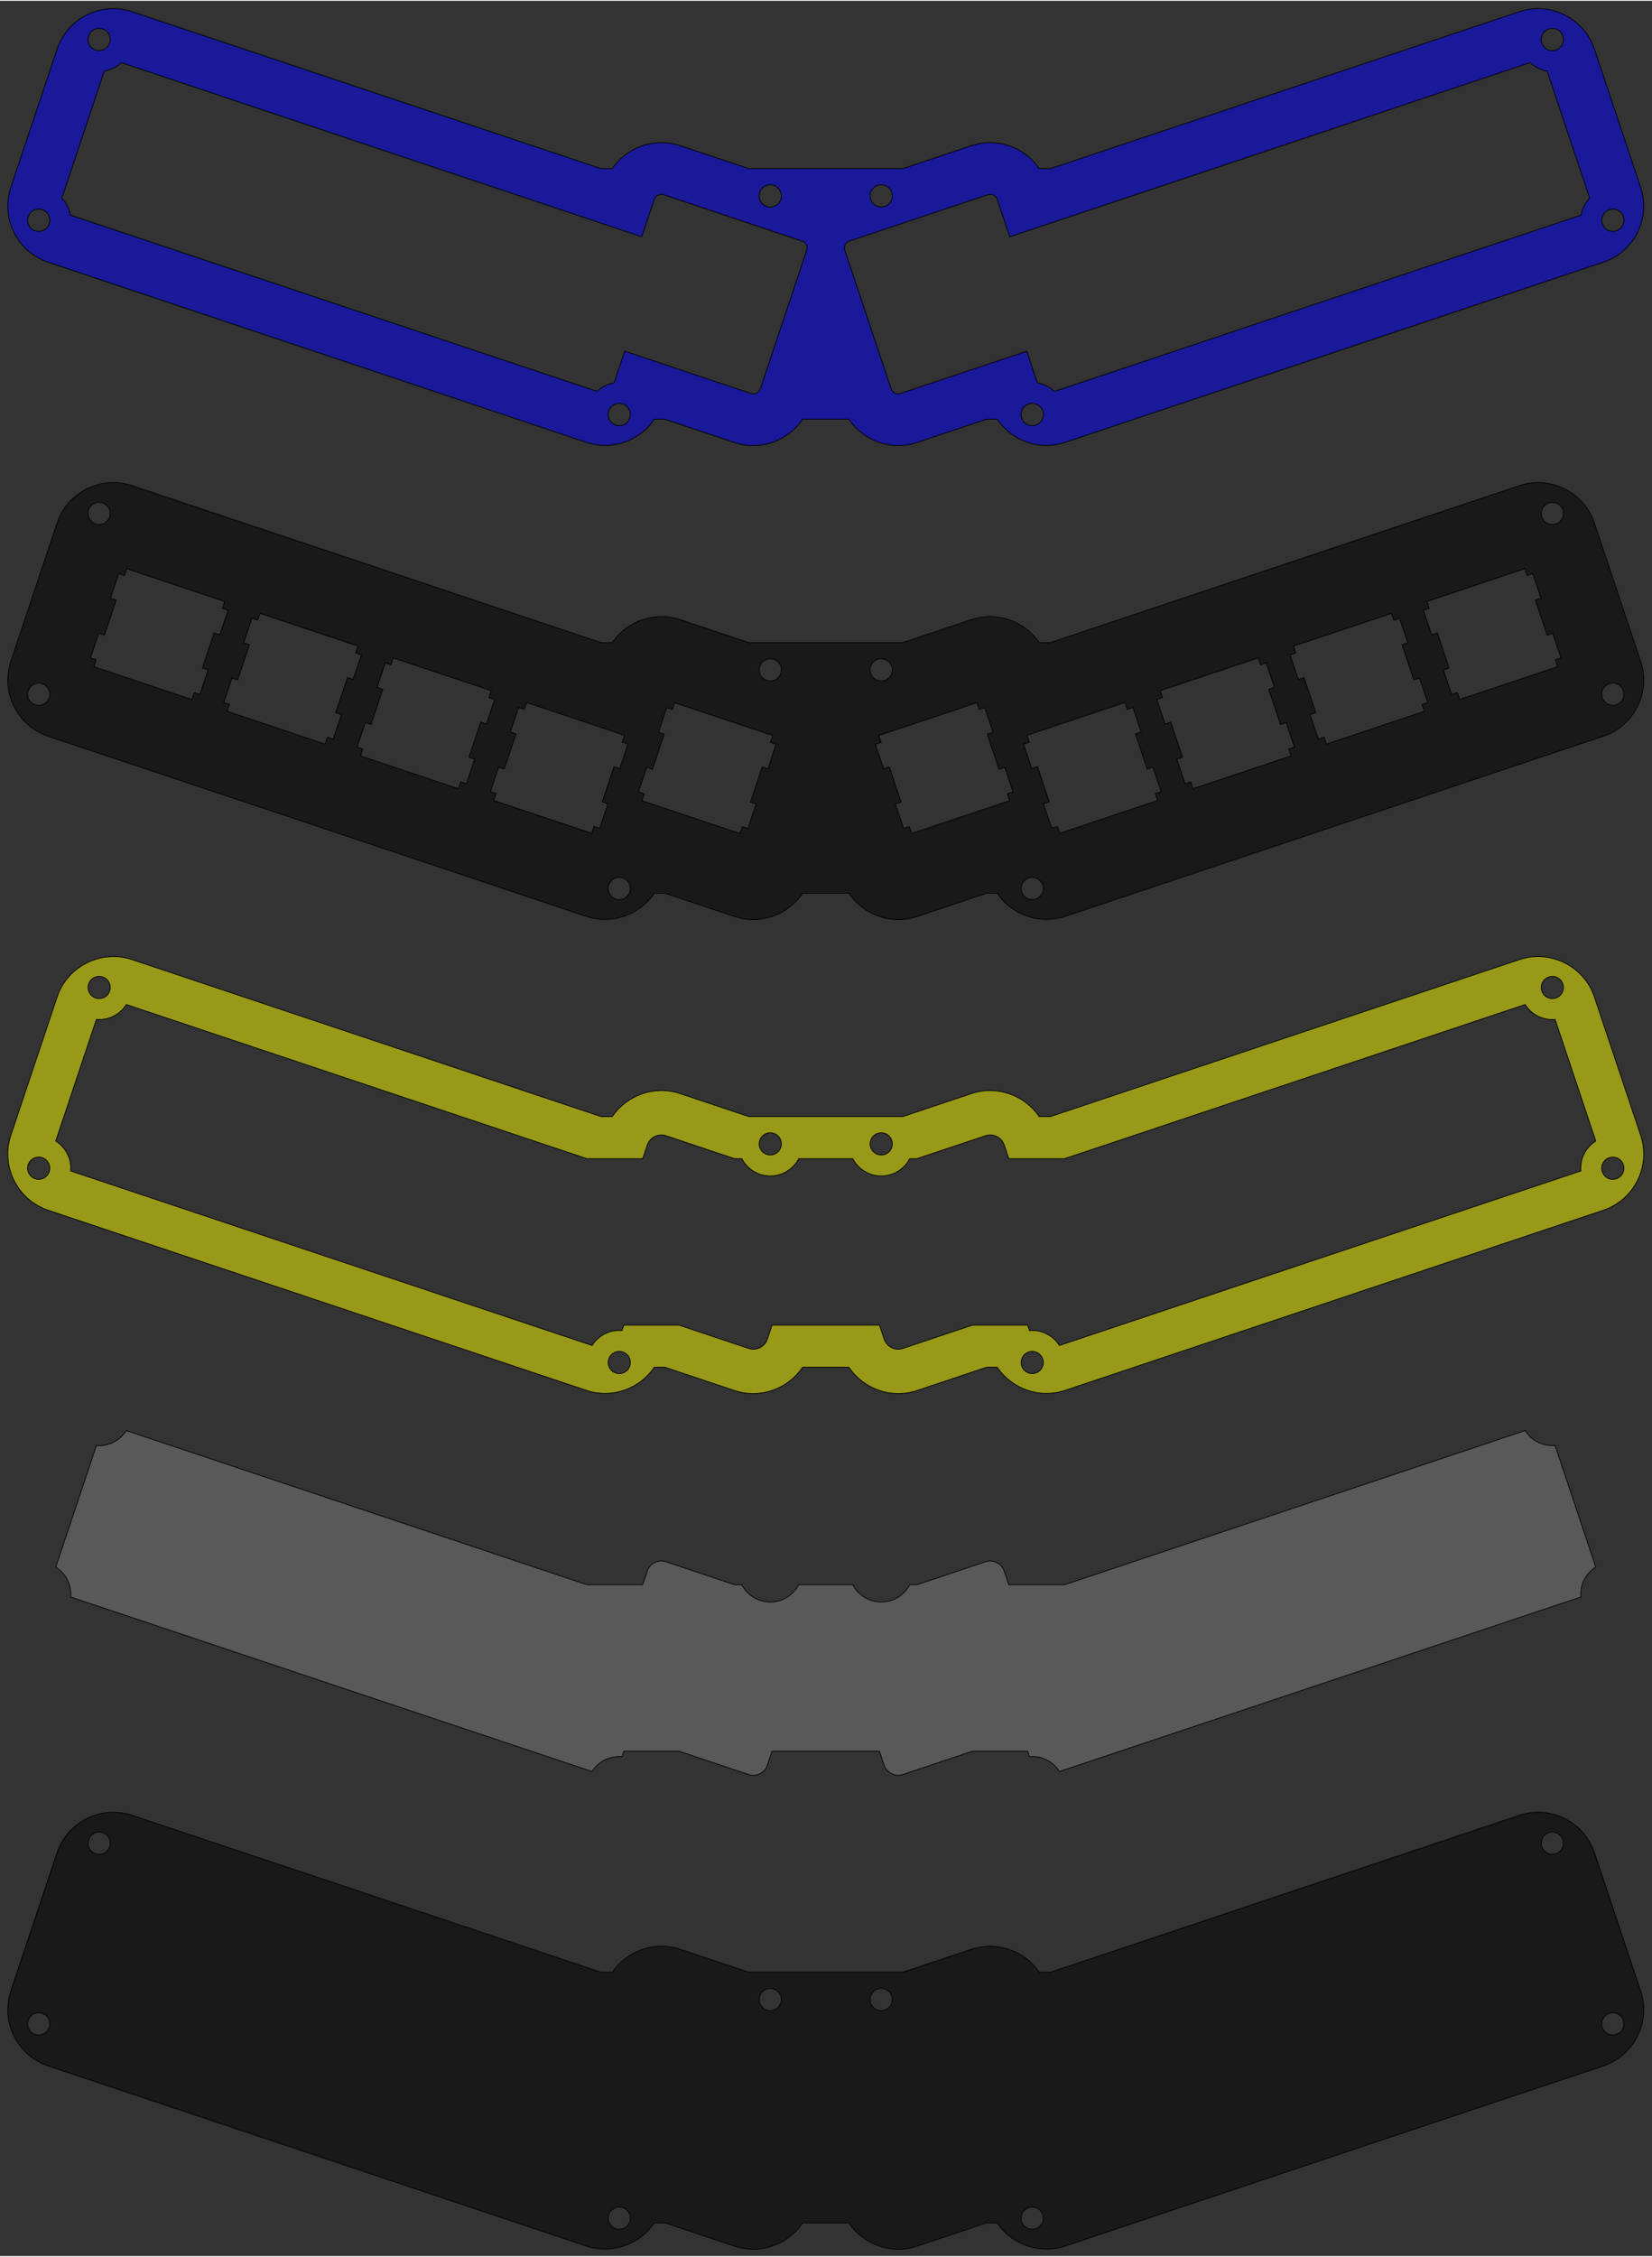 <?xml version="1.0" encoding="UTF-8"?>
<!DOCTYPE svg PUBLIC "-//W3C//DTD SVG 1.1//EN"
    "http://www.w3.org/Graphics/SVG/1.1/DTD/svg11.dtd"><svg xmlns="http://www.w3.org/2000/svg" height="1152.492" stroke-opacity="1" viewBox="0 0 844 1152" font-size="1" width="843.743" xmlns:xlink="http://www.w3.org/1999/xlink" stroke="rgb(0,0,0)" version="1.1"><rect x="0" y="0" width="844" height="1152" fill="#333333" stroke="none"/><defs></defs><g stroke-linejoin="miter" stroke-opacity="1.0" fill-opacity="0.5" stroke="rgb(0,0,0)" stroke-width="0.378" fill="rgb(0,0,0)" stroke-linecap="butt" stroke-miterlimit="10.0"><path d="M 3.969,1026.206 c 0,-3.188 0.496,-6.404 1.563 -9.595c 7.883,-23.56 15.766,-47.12 23.649 -70.681c 5.27,-15.75 22.518,-24.349 38.268 -19.08c 22.7,7.595 45.4,15.191 68.1 22.786c 0.86,0.288 1.72,0.576 2.581 0.864c 0.002,0.001 0.003,0.001 0.004 0.002c 21.838,7.307 43.677,14.614 65.515 21.921c 0.86,0.288 1.72,0.576 2.581 0.864c 21.84,7.308 43.68,14.615 65.519 21.922c 0.86,0.288 1.72,0.576 2.581 0.863c 0.002,0.001 0.003,0.001 0.005 0.002c 10.918,3.653 21.837,7.306 32.755 10.96c 1.907,-0 3.814,-0 5.721 -0c 7.424,-10.92 21.547,-16.118 34.634 -11.739c 11.694,3.913 23.389,7.826 35.083 11.739c 13.114,-0 26.229,-0 39.343 -0c 13.114,-0 26.229,-0 39.343 -0c 11.694,-3.913 23.389,-7.826 35.083 -11.739c 13.088,-4.379 27.21,0.819 34.634 11.739c 1.907,-0 3.814,-0 5.721 -0c 10.918,-3.653 21.837,-7.306 32.755 -10.96c 0.002,-0.001 0.003,-0.001 0.005 -0.002c 0.86,-0.288 1.72,-0.576 2.581 -0.863c 21.84,-7.308 43.68,-14.615 65.519 -21.922c 0.86,-0.288 1.72,-0.576 2.581 -0.864c 21.838,-7.307 43.677,-14.614 65.515 -21.921c 0.002,-0.001 0.003,-0.001 0.004 -0.002c 0.86,-0.288 1.72,-0.576 2.581 -0.864c 22.7,-7.595 45.4,-15.191 68.1 -22.786c 15.75,-5.27 32.998,3.33 38.268 19.08c 7.883,23.56 15.766,47.12 23.649 70.681c 1.067,3.19 1.563,6.406 1.563 9.595c 0,12.609 -8.027,24.452 -20.643 28.673c -22.7,7.595 -45.4,15.191 -68.1 22.786c -0.86,0.288 -1.72,0.576 -2.581 0.864c -0.002,0.001 -0.003,0.001 -0.005 0.002c -21.838,7.307 -43.676,14.614 -65.514 21.921c -0.86,0.288 -1.72,0.576 -2.581 0.864c -0.001,0 -0.002,0.001 -0.003 0.001c -21.839,7.307 -43.677,14.614 -65.516 21.921c -0.86,0.288 -1.721,0.576 -2.581 0.864c -10.92,3.654 -21.84,7.308 -32.76 10.961c -11.78,3.942 -23.56,7.883 -35.34 11.825c -13.122,4.391 -27.284,-0.847 -34.692 -11.825c -1.802,-0 -3.604,-0 -5.406 -0c -11.866,3.97 -23.732,7.941 -35.597 11.911c -13.156,4.402 -27.358,-0.874 -34.75 -11.911c -3.944,-0 -7.889,-0 -11.833 -0c -3.944,-0 -7.889,-0 -11.833 -0c -7.392,11.037 -21.594,16.313 -34.75 11.911c -11.866,-3.97 -23.732,-7.941 -35.597 -11.911c -1.802,-0 -3.604,-0 -5.406 -0c -7.408,10.978 -21.57,16.215 -34.692 11.825c -11.78,-3.942 -23.56,-7.883 -35.34 -11.825c -10.92,-3.654 -21.84,-7.308 -32.76 -10.961c -0.86,-0.288 -1.721,-0.576 -2.581 -0.864c -21.839,-7.307 -43.677,-14.614 -65.516 -21.921c -0.001,-0 -0.002,-0.001 -0.003 -0.001c -0.86,-0.288 -1.72,-0.576 -2.581 -0.864c -21.838,-7.307 -43.676,-14.614 -65.514 -21.921c -0.002,-0.001 -0.003,-0.001 -0.005 -0.002c -0.86,-0.288 -1.72,-0.576 -2.581 -0.864c -22.7,-7.595 -45.4,-15.191 -68.1 -22.786c -12.616,-4.221 -20.643,-16.064 -20.643 -28.673ZM 14.099,1033.404 c 0,3.131 2.538,5.669 5.669 5.669c 3.131,-0 5.669,-2.538 5.669 -5.669c 0,-3.131 -2.538,-5.669 -5.669 -5.669c -3.131,-0 -5.669,2.538 -5.669 5.669ZM 44.987,941.087 c 0,3.131 2.538,5.669 5.669 5.669c 3.131,-0 5.669,-2.538 5.669 -5.669c 0,-3.131 -2.538,-5.669 -5.669 -5.669c -3.131,-0 -5.669,2.538 -5.669 5.669ZM 310.716,1132.651 c 0,3.131 2.538,5.669 5.669 5.669c 3.131,-0 5.669,-2.538 5.669 -5.669c 0,-3.131 -2.538,-5.669 -5.669 -5.669c -3.131,-0 -5.669,2.538 -5.669 5.669ZM 387.856,1020.976 c 0,3.131 2.538,5.669 5.669 5.669c 3.131,-0 5.669,-2.538 5.669 -5.669c 0,-3.131 -2.538,-5.669 -5.669 -5.669c -3.131,-0 -5.669,2.538 -5.669 5.669ZM 444.548,1020.976 c 0,3.131 2.538,5.669 5.669 5.669c 3.131,-0 5.669,-2.538 5.669 -5.669c 0,-3.131 -2.538,-5.669 -5.669 -5.669c -3.131,-0 -5.669,2.538 -5.669 5.669ZM 521.688,1132.651 c 0,3.131 2.538,5.669 5.669 5.669c 3.131,-0 5.669,-2.538 5.669 -5.669c 0,-3.131 -2.538,-5.669 -5.669 -5.669c -3.131,-0 -5.669,2.538 -5.669 5.669ZM 787.417,941.087 c 0,3.131 2.538,5.669 5.669 5.669c 3.131,-0 5.669,-2.538 5.669 -5.669c 0,-3.131 -2.538,-5.669 -5.669 -5.669c -3.131,-0 -5.669,2.538 -5.669 5.669ZM 818.305,1033.404 c 0,3.131 2.538,5.669 5.669 5.669c 3.131,-0 5.669,-2.538 5.669 -5.669c 0,-3.131 -2.538,-5.669 -5.669 -5.669c -3.131,-0 -5.669,2.538 -5.669 5.669Z"/></g><g stroke-linejoin="miter" stroke-opacity="1.0" fill-opacity="0.5" stroke="rgb(0,0,0)" stroke-width="0.378" fill="rgb(128,128,128)" stroke-linecap="butt" stroke-miterlimit="10.0"><path d="M 28.47,800.071 c 6.928,-20.707 13.857,-41.414 20.785 -62.121c 0.462,0.039 0.93,0.059 1.402 0.059c 5.848,-0 10.98,-3.065 13.878 -7.676c 21.273,7.118 42.546,14.236 63.819 21.354c 0.86,0.288 1.72,0.576 2.581 0.864c 0.002,0.001 0.003,0.001 0.004 0.002c 21.838,7.307 43.677,14.614 65.515 21.921c 0.86,0.288 1.72,0.576 2.581 0.864c 21.84,7.308 43.68,14.615 65.519 21.922c 0.86,0.288 1.72,0.576 2.581 0.864c 0.002,0.001 0.003,0.001 0.005 0.002c 10.918,3.653 21.837,7.306 32.755 10.96c 9.485,-0 18.971,-0 28.456 -0c 0.777,-2.323 1.554,-4.646 2.332 -6.969c 1.321,-3.947 5.62,-6.09 9.567 -4.77c 11.694,3.913 23.389,7.826 35.084 11.739c 1.22,-0 2.441,-0 3.661 -0c 2.732,5.239 8.214,8.815 14.531 8.815c 6.317,-0 11.799,-3.577 14.531 -8.815c 4.605,-0 9.21,-0 13.815 -0c 4.605,-0 9.21,-0 13.815 -0c 2.732,5.239 8.214,8.815 14.531 8.815c 6.317,-0 11.799,-3.577 14.531 -8.815c 1.22,-0 2.441,-0 3.661 -0c 11.694,-3.913 23.389,-7.826 35.084 -11.739c 3.947,-1.321 8.246,0.823 9.567 4.77c 0.777,2.323 1.554,4.646 2.332 6.969c 9.485,-0 18.971,-0 28.456 -0c 0,-0 0,-0 0 -0c 10.918,-3.653 21.837,-7.306 32.755 -10.96c 0.002,-0.001 0.003,-0.001 0.005 -0.002c 0.86,-0.288 1.72,-0.576 2.581 -0.864c 21.84,-7.308 43.68,-14.615 65.519 -21.922c 0.86,-0.288 1.72,-0.576 2.581 -0.864c 21.838,-7.307 43.677,-14.614 65.515 -21.921c 0.002,-0.001 0.003,-0.001 0.004 -0.002c 0.86,-0.288 1.72,-0.576 2.581 -0.864c 21.273,-7.118 42.546,-14.236 63.819 -21.354c 2.897,4.611 8.03,7.676 13.878 7.676c 0.472,-0 0.94,-0.02 1.402 -0.059c 6.928,20.707 13.857,41.414 20.785 62.121c -4.611,2.897 -7.676,8.03 -7.676 13.878c 0,0.472 0.02,0.94 0.059 1.402c -21.274,7.118 -42.547,14.236 -63.821 21.354c -0.86,0.288 -1.72,0.576 -2.581 0.864c -0.002,0.001 -0.003,0.001 -0.005 0.002c -21.838,7.307 -43.676,14.614 -65.514 21.921c -0.86,0.288 -1.72,0.576 -2.581 0.864c -0.001,0 -0.002,0.001 -0.003 0.001c -21.839,7.307 -43.677,14.614 -65.516 21.921c -0.86,0.288 -1.72,0.576 -2.581 0.864c -10.92,3.654 -21.84,7.308 -32.76 10.961c -10.353,3.464 -20.706,6.928 -31.06 10.392c -2.897,-4.611 -8.03,-7.676 -13.878 -7.676c -0.472,-0 -0.94,0.02 -1.402 0.059c -0.309,-0.925 -0.619,-1.85 -0.929 -2.775c -9.39,-0 -18.78,-0 -28.171 -0c -11.866,3.97 -23.732,7.94 -35.597 11.911c -3.947,1.321 -8.246,-0.823 -9.567 -4.77c -0.796,-2.38 -1.593,-4.761 -2.389 -7.141c -9.144,-0 -18.288,-0 -27.431 -0c -9.144,-0 -18.288,-0 -27.431 -0c -0.796,2.38 -1.593,4.761 -2.389 7.141c -1.321,3.947 -5.62,6.09 -9.567 4.77c -11.866,-3.97 -23.732,-7.941 -35.597 -11.911c -9.39,-0 -18.78,-0 -28.171 -0c -0.309,0.925 -0.619,1.85 -0.929 2.775c -0.462,-0.039 -0.93,-0.059 -1.402 -0.059c -5.848,-0 -10.98,3.065 -13.878 7.676c -10.353,-3.464 -20.706,-6.928 -31.06 -10.392c -10.92,-3.654 -21.84,-7.308 -32.76 -10.961c -0.86,-0.288 -1.72,-0.576 -2.581 -0.864c -21.839,-7.307 -43.677,-14.614 -65.516 -21.921c -0.001,-0 -0.002,-0.001 -0.003 -0.001c -0.86,-0.288 -1.72,-0.576 -2.581 -0.864c -21.838,-7.307 -43.676,-14.614 -65.514 -21.921c -0.002,-0.001 -0.003,-0.001 -0.005 -0.002c -0.86,-0.288 -1.72,-0.576 -2.581 -0.864c -21.273,-7.118 -42.547,-14.236 -63.821 -21.354c 0.039,-0.462 0.059,-0.93 0.059 -1.402c 0,-5.848 -3.065,-10.98 -7.676 -13.878Z"/></g><g stroke-linejoin="miter" stroke-opacity="1.0" fill-opacity="0.5" stroke="rgb(0,0,0)" stroke-width="0.378" fill="rgb(255,255,0)" stroke-linecap="butt" stroke-miterlimit="10.0"><path d="M 3.969,589.118 c 0,-3.188 0.496,-6.404 1.563 -9.595c 7.883,-23.56 15.766,-47.12 23.649 -70.681c 5.27,-15.75 22.518,-24.349 38.268 -19.08c 22.7,7.595 45.4,15.191 68.1 22.786c 0.86,0.288 1.72,0.576 2.581 0.864c 0.002,0.001 0.003,0.001 0.004 0.002c 21.838,7.307 43.677,14.614 65.515 21.921c 0.86,0.288 1.72,0.576 2.581 0.864c 21.84,7.308 43.68,14.615 65.519 21.922c 0.86,0.288 1.72,0.576 2.581 0.863c 0.002,0.001 0.003,0.001 0.005 0.002c 10.918,3.653 21.837,7.306 32.755 10.96c 1.907,-0 3.814,-0 5.721 -0c 7.424,-10.92 21.547,-16.118 34.634 -11.739c 11.694,3.913 23.389,7.826 35.083 11.739c 13.114,-0 26.229,-0 39.343 -0c 13.114,-0 26.229,-0 39.343 -0c 11.694,-3.913 23.389,-7.826 35.083 -11.739c 13.088,-4.379 27.21,0.819 34.634 11.739c 1.907,-0 3.814,-0 5.721 -0c 10.918,-3.653 21.837,-7.306 32.755 -10.96c 0.002,-0.001 0.003,-0.001 0.005 -0.002c 0.86,-0.288 1.72,-0.576 2.581 -0.863c 21.84,-7.308 43.68,-14.615 65.519 -21.922c 0.86,-0.288 1.72,-0.576 2.581 -0.864c 21.838,-7.307 43.677,-14.614 65.515 -21.921c 0.002,-0.001 0.003,-0.001 0.004 -0.002c 0.86,-0.288 1.72,-0.576 2.581 -0.864c 22.7,-7.595 45.4,-15.191 68.1 -22.786c 15.75,-5.27 32.998,3.33 38.268 19.08c 7.883,23.56 15.766,47.12 23.649 70.681c 1.067,3.19 1.563,6.406 1.563 9.595c 0,12.609 -8.027,24.452 -20.643 28.673c -22.7,7.595 -45.4,15.191 -68.1 22.786c -0.86,0.288 -1.72,0.576 -2.581 0.864c -0.002,0.001 -0.003,0.001 -0.005 0.002c -21.838,7.307 -43.676,14.614 -65.514 21.921c -0.86,0.288 -1.72,0.576 -2.581 0.864c -0.001,0 -0.002,0.001 -0.003 0.001c -21.839,7.307 -43.677,14.614 -65.516 21.921c -0.86,0.288 -1.721,0.576 -2.581 0.864c -10.92,3.654 -21.84,7.308 -32.76 10.961c -11.78,3.942 -23.56,7.883 -35.34 11.825c -13.122,4.391 -27.284,-0.847 -34.692 -11.825c -1.802,-0 -3.604,-0 -5.406 -0c -11.866,3.97 -23.732,7.941 -35.597 11.911c -13.156,4.402 -27.358,-0.874 -34.75 -11.911c -3.944,-0 -7.889,-0 -11.833 -0c -3.944,-0 -7.889,-0 -11.833 -0c -7.392,11.037 -21.594,16.313 -34.75 11.911c -11.866,-3.97 -23.732,-7.941 -35.597 -11.911c -1.802,-0 -3.604,-0 -5.406 -0c -7.408,10.978 -21.57,16.215 -34.692 11.825c -11.78,-3.942 -23.56,-7.883 -35.34 -11.825c -10.92,-3.654 -21.84,-7.308 -32.76 -10.961c -0.86,-0.288 -1.721,-0.576 -2.581 -0.864c -21.839,-7.307 -43.677,-14.614 -65.516 -21.921c -0.001,-0 -0.002,-0.001 -0.003 -0.001c -0.86,-0.288 -1.72,-0.576 -2.581 -0.864c -21.838,-7.307 -43.676,-14.614 -65.514 -21.921c -0.002,-0.001 -0.003,-0.001 -0.005 -0.002c -0.86,-0.288 -1.72,-0.576 -2.581 -0.864c -22.7,-7.595 -45.4,-15.191 -68.1 -22.786c -12.616,-4.221 -20.643,-16.064 -20.643 -28.673ZM 28.47,582.438 c 4.611,2.897 7.676,8.03 7.676 13.878c 0,0.472 -0.02,0.94 -0.059 1.402c 21.274,7.118 42.547,14.236 63.821 21.354c 0.86,0.288 1.72,0.576 2.581 0.864c 0.002,0.001 0.003,0.001 0.005 0.002c 21.838,7.307 43.676,14.614 65.514 21.921c 0.86,0.288 1.72,0.576 2.581 0.864c 0.001,0 0.002,0.001 0.003 0.001c 21.839,7.307 43.677,14.614 65.516 21.921c 0.86,0.288 1.72,0.576 2.581 0.864c 10.92,3.654 21.84,7.308 32.76 10.961c 10.353,3.464 20.706,6.928 31.06 10.392c 2.897,-4.611 8.03,-7.676 13.878 -7.676c 0.472,-0 0.94,0.02 1.402 0.059c 0.309,-0.925 0.619,-1.85 0.929 -2.775c 9.39,-0 18.78,-0 28.171 -0c 11.866,3.97 23.732,7.94 35.597 11.911c 3.947,1.321 8.246,-0.823 9.567 -4.77c 0.796,-2.38 1.593,-4.761 2.389 -7.141c 9.144,-0 18.288,-0 27.431 -0c 9.144,-0 18.288,-0 27.431 -0c 0.796,2.38 1.593,4.761 2.389 7.141c 1.321,3.947 5.62,6.09 9.567 4.77c 11.866,-3.97 23.732,-7.941 35.597 -11.911c 9.39,-0 18.78,-0 28.171 -0c 0.309,0.925 0.619,1.85 0.929 2.775c 0.462,-0.039 0.93,-0.059 1.402 -0.059c 5.848,-0 10.98,3.065 13.878 7.676c 10.353,-3.464 20.706,-6.928 31.06 -10.392c 10.92,-3.654 21.84,-7.308 32.76 -10.961c 0.86,-0.288 1.72,-0.576 2.581 -0.864c 21.839,-7.307 43.677,-14.614 65.516 -21.921c 0.001,-0 0.002,-0.001 0.003 -0.001c 0.86,-0.288 1.72,-0.576 2.581 -0.864c 21.838,-7.307 43.676,-14.614 65.514 -21.921c 0.002,-0.001 0.003,-0.001 0.005 -0.002c 0.86,-0.288 1.72,-0.576 2.581 -0.864c 21.273,-7.118 42.547,-14.236 63.821 -21.354c -0.039,-0.462 -0.059,-0.93 -0.059 -1.402c 0,-5.848 3.065,-10.98 7.676 -13.878c -6.928,-20.707 -13.857,-41.414 -20.785 -62.121c -0.462,0.039 -0.93,0.059 -1.402 0.059c -5.848,-0 -10.98,-3.065 -13.878 -7.676c -21.273,7.118 -42.546,14.236 -63.819 21.354c -0.86,0.288 -1.72,0.576 -2.581 0.864c -0.002,0.001 -0.003,0.001 -0.004 0.002c -21.838,7.307 -43.677,14.614 -65.515 21.921c -0.86,0.288 -1.72,0.576 -2.581 0.864c -21.84,7.308 -43.68,14.615 -65.519 21.922c -0.86,0.288 -1.72,0.576 -2.581 0.864c -0.002,0.001 -0.003,0.001 -0.005 0.002c -10.918,3.653 -21.837,7.306 -32.755 10.96c 0,-0 -0,-0 -0 -0c -9.486,-0 -18.971,-0 -28.456 -0c -0.777,-2.323 -1.554,-4.646 -2.332 -6.969c -1.321,-3.947 -5.62,-6.09 -9.567 -4.77c -11.694,3.913 -23.389,7.826 -35.084 11.739c -1.22,-0 -2.441,-0 -3.661 -0c -2.732,5.239 -8.214,8.815 -14.531 8.815c -6.317,-0 -11.799,-3.577 -14.531 -8.815c -4.605,-0 -9.21,-0 -13.815 -0c -4.605,-0 -9.21,-0 -13.815 -0c -2.732,5.239 -8.214,8.815 -14.531 8.815c -6.317,-0 -11.799,-3.577 -14.531 -8.815c -1.22,-0 -2.441,-0 -3.661 -0c -11.694,-3.913 -23.389,-7.826 -35.084 -11.739c -3.947,-1.321 -8.246,0.823 -9.567 4.77c -0.777,2.323 -1.554,4.646 -2.332 6.969c -9.485,-0 -18.971,-0 -28.456 -0c -10.918,-3.653 -21.837,-7.306 -32.755 -10.96c -0.002,-0.001 -0.003,-0.001 -0.005 -0.002c -0.86,-0.288 -1.72,-0.576 -2.581 -0.864c -21.84,-7.308 -43.68,-14.615 -65.519 -21.922c -0.86,-0.288 -1.72,-0.576 -2.581 -0.864c -21.838,-7.307 -43.677,-14.614 -65.515 -21.921c -0.002,-0.001 -0.003,-0.001 -0.004 -0.002c -0.86,-0.288 -1.72,-0.576 -2.581 -0.864c -21.273,-7.118 -42.546,-14.236 -63.819 -21.354c -2.897,4.611 -8.03,7.676 -13.878 7.676c -0.472,-0 -0.94,-0.02 -1.402 -0.059c -6.928,20.707 -13.857,41.414 -20.785 62.121ZM 14.099,596.316 c 0,3.131 2.538,5.669 5.669 5.669c 3.131,-0 5.669,-2.538 5.669 -5.669c 0,-3.131 -2.538,-5.669 -5.669 -5.669c -3.131,-0 -5.669,2.538 -5.669 5.669ZM 44.987,503.999 c 0,3.131 2.538,5.669 5.669 5.669c 3.131,-0 5.669,-2.538 5.669 -5.669c 0,-3.131 -2.538,-5.669 -5.669 -5.669c -3.131,-0 -5.669,2.538 -5.669 5.669ZM 310.716,695.563 c 0,3.131 2.538,5.669 5.669 5.669c 3.131,-0 5.669,-2.538 5.669 -5.669c 0,-3.131 -2.538,-5.669 -5.669 -5.669c -3.131,-0 -5.669,2.538 -5.669 5.669ZM 387.856,583.888 c 0,3.131 2.538,5.669 5.669 5.669c 3.131,-0 5.669,-2.538 5.669 -5.669c 0,-3.131 -2.538,-5.669 -5.669 -5.669c -3.131,-0 -5.669,2.538 -5.669 5.669ZM 444.548,583.888 c 0,3.131 2.538,5.669 5.669 5.669c 3.131,-0 5.669,-2.538 5.669 -5.669c 0,-3.131 -2.538,-5.669 -5.669 -5.669c -3.131,-0 -5.669,2.538 -5.669 5.669ZM 521.688,695.563 c 0,3.131 2.538,5.669 5.669 5.669c 3.131,-0 5.669,-2.538 5.669 -5.669c 0,-3.131 -2.538,-5.669 -5.669 -5.669c -3.131,-0 -5.669,2.538 -5.669 5.669ZM 787.417,503.999 c 0,3.131 2.538,5.669 5.669 5.669c 3.131,-0 5.669,-2.538 5.669 -5.669c 0,-3.131 -2.538,-5.669 -5.669 -5.669c -3.131,-0 -5.669,2.538 -5.669 5.669ZM 818.305,596.316 c 0,3.131 2.538,5.669 5.669 5.669c 3.131,-0 5.669,-2.538 5.669 -5.669c 0,-3.131 -2.538,-5.669 -5.669 -5.669c -3.131,-0 -5.669,2.538 -5.669 5.669Z"/></g><g stroke-linejoin="miter" stroke-opacity="1.0" fill-opacity="0.5" stroke="rgb(0,0,0)" stroke-width="0.378" fill="rgb(0,0,0)" stroke-linecap="butt" stroke-miterlimit="10.0"><path d="M 3.969,346.996 c 0,-3.188 0.496,-6.404 1.563 -9.595c 7.883,-23.56 15.766,-47.12 23.649 -70.681c 5.27,-15.75 22.518,-24.349 38.268 -19.08c 22.7,7.595 45.4,15.191 68.1 22.786c 0.86,0.288 1.72,0.576 2.581 0.864c 0.002,0.001 0.003,0.001 0.004 0.002c 21.838,7.307 43.677,14.614 65.515 21.921c 0.86,0.288 1.72,0.576 2.581 0.864c 21.84,7.308 43.68,14.615 65.519 21.922c 0.86,0.288 1.72,0.576 2.581 0.863c 0.002,0.001 0.003,0.001 0.005 0.002c 10.918,3.653 21.837,7.306 32.755 10.96c 1.907,-0 3.814,-0 5.721 -0c 7.424,-10.92 21.547,-16.118 34.634 -11.739c 11.694,3.913 23.389,7.826 35.083 11.739c 13.114,-0 26.229,-0 39.343 -0c 13.114,-0 26.229,-0 39.343 -0c 11.694,-3.913 23.389,-7.826 35.083 -11.739c 13.088,-4.379 27.21,0.819 34.634 11.739c 1.907,-0 3.814,-0 5.721 -0c 10.918,-3.653 21.837,-7.306 32.755 -10.96c 0.002,-0.001 0.003,-0.001 0.005 -0.002c 0.86,-0.288 1.72,-0.576 2.581 -0.863c 21.84,-7.308 43.68,-14.615 65.519 -21.922c 0.86,-0.288 1.72,-0.576 2.581 -0.864c 21.838,-7.307 43.677,-14.614 65.515 -21.921c 0.002,-0.001 0.003,-0.001 0.004 -0.002c 0.86,-0.288 1.72,-0.576 2.581 -0.864c 22.7,-7.595 45.4,-15.191 68.1 -22.786c 15.75,-5.27 32.998,3.33 38.268 19.08c 7.883,23.56 15.766,47.12 23.649 70.681c 1.067,3.19 1.563,6.406 1.563 9.595c 0,12.609 -8.027,24.452 -20.643 28.673c -22.7,7.595 -45.4,15.191 -68.1 22.786c -0.86,0.288 -1.72,0.576 -2.581 0.864c -0.002,0.001 -0.003,0.001 -0.005 0.002c -21.838,7.307 -43.676,14.614 -65.514 21.921c -0.86,0.288 -1.72,0.576 -2.581 0.864c -0.001,0 -0.002,0.001 -0.003 0.001c -21.839,7.307 -43.677,14.614 -65.516 21.921c -0.86,0.288 -1.721,0.576 -2.581 0.864c -10.92,3.654 -21.84,7.308 -32.76 10.961c -11.78,3.942 -23.56,7.883 -35.34 11.825c -13.122,4.391 -27.284,-0.847 -34.692 -11.825c -1.802,-0 -3.604,-0 -5.406 -0c -11.866,3.97 -23.732,7.941 -35.597 11.911c -13.156,4.402 -27.358,-0.874 -34.75 -11.911c -3.944,-0 -7.889,-0 -11.833 -0c -3.944,-0 -7.889,-0 -11.833 -0c -7.392,11.037 -21.594,16.313 -34.75 11.911c -11.866,-3.97 -23.732,-7.941 -35.597 -11.911c -1.802,-0 -3.604,-0 -5.406 -0c -7.408,10.978 -21.57,16.215 -34.692 11.825c -11.78,-3.942 -23.56,-7.883 -35.34 -11.825c -10.92,-3.654 -21.84,-7.308 -32.76 -10.961c -0.86,-0.288 -1.721,-0.576 -2.581 -0.864c -21.839,-7.307 -43.677,-14.614 -65.516 -21.921c -0.001,-0 -0.002,-0.001 -0.003 -0.001c -0.86,-0.288 -1.72,-0.576 -2.581 -0.864c -21.838,-7.307 -43.676,-14.614 -65.514 -21.921c -0.002,-0.001 -0.003,-0.001 -0.005 -0.002c -0.86,-0.288 -1.72,-0.576 -2.581 -0.864c -22.7,-7.595 -45.4,-15.191 -68.1 -22.786c -12.616,-4.221 -20.643,-16.064 -20.643 -28.673ZM 46.221,335.65 c 0.971,0.325 1.942,0.65 2.913 0.975c -0.392,1.171 -0.784,2.343 -1.176 3.514c 16.691,5.585 33.381,11.169 50.072 16.754c 0.392,-1.171 0.784,-2.343 1.176 -3.514c 0.971,0.325 1.942,0.65 2.913 0.975c 1.399,-4.182 2.798,-8.363 4.197 -12.545c -0.971,-0.325 -1.942,-0.65 -2.913 -0.975c 2.002,-5.984 4.005,-11.969 6.007 -17.953c 0.971,0.325 1.942,0.65 2.913 0.975c 1.399,-4.182 2.798,-8.363 4.197 -12.545c -0.971,-0.325 -1.942,-0.65 -2.913 -0.975c 0.392,-1.171 0.784,-2.343 1.176 -3.514c -16.691,-5.585 -33.381,-11.169 -50.072 -16.754c -0.392,1.171 -0.784,2.343 -1.176 3.514c -0.971,-0.325 -1.942,-0.65 -2.913 -0.975c -1.399,4.182 -2.798,8.363 -4.197 12.545c 0.971,0.325 1.942,0.65 2.913 0.975c -2.002,5.984 -4.005,11.969 -6.007 17.953c -0.971,-0.325 -1.942,-0.65 -2.913 -0.975c -1.399,4.182 -2.798,8.363 -4.197 12.545ZM 114.321,358.436 c 0.971,0.325 1.942,0.65 2.913 0.975c -0.392,1.171 -0.784,2.343 -1.176 3.514c 16.691,5.585 33.381,11.169 50.072 16.754c 0.392,-1.171 0.784,-2.343 1.176 -3.514c 0.971,0.325 1.942,0.65 2.913 0.975c 1.399,-4.182 2.798,-8.363 4.197 -12.545c -0.971,-0.325 -1.942,-0.65 -2.913 -0.975c 2.002,-5.984 4.005,-11.969 6.007 -17.953c 0.971,0.325 1.942,0.65 2.913 0.975c 1.399,-4.182 2.798,-8.363 4.197 -12.545c -0.971,-0.325 -1.942,-0.65 -2.913 -0.975c 0.392,-1.171 0.784,-2.343 1.176 -3.514c -16.691,-5.585 -33.381,-11.169 -50.072 -16.754c -0.392,1.171 -0.784,2.343 -1.176 3.514c -0.971,-0.325 -1.942,-0.65 -2.913 -0.975c -1.399,4.182 -2.798,8.363 -4.197 12.545c 0.971,0.325 1.942,0.65 2.913 0.975c -2.002,5.984 -4.005,11.969 -6.007 17.953c -0.971,-0.325 -1.942,-0.65 -2.913 -0.975c -1.399,4.182 -2.798,8.363 -4.197 12.545ZM 182.421,381.222 c 0.971,0.325 1.942,0.65 2.913 0.975c -0.392,1.171 -0.784,2.343 -1.176 3.514c 16.691,5.585 33.381,11.169 50.072 16.754c 0.392,-1.171 0.784,-2.343 1.176 -3.514c 0.971,0.325 1.942,0.65 2.913 0.975c 1.399,-4.182 2.798,-8.363 4.197 -12.545c -0.971,-0.325 -1.942,-0.65 -2.913 -0.975c 2.002,-5.984 4.005,-11.969 6.007 -17.953c 0.971,0.325 1.942,0.65 2.913 0.975c 1.399,-4.182 2.798,-8.363 4.197 -12.545c -0.971,-0.325 -1.942,-0.65 -2.913 -0.975c 0.392,-1.171 0.784,-2.343 1.176 -3.514c -16.691,-5.585 -33.381,-11.169 -50.072 -16.754c -0.392,1.171 -0.784,2.343 -1.176 3.514c -0.971,-0.325 -1.942,-0.65 -2.913 -0.975c -1.399,4.182 -2.798,8.363 -4.197 12.545c 0.971,0.325 1.942,0.65 2.913 0.975c -2.002,5.984 -4.005,11.969 -6.007 17.953c -0.971,-0.325 -1.942,-0.65 -2.913 -0.975c -1.399,4.182 -2.798,8.363 -4.197 12.545ZM 250.521,404.008 c 0.971,0.325 1.942,0.65 2.913 0.975c -0.392,1.171 -0.784,2.343 -1.176 3.514c 16.691,5.585 33.381,11.169 50.072 16.754c 0.392,-1.171 0.784,-2.343 1.176 -3.514c 0.971,0.325 1.942,0.65 2.913 0.975c 1.399,-4.182 2.798,-8.363 4.197 -12.545c -0.971,-0.325 -1.942,-0.65 -2.913 -0.975c 2.002,-5.984 4.005,-11.969 6.007 -17.953c 0.971,0.325 1.942,0.65 2.913 0.975c 1.399,-4.182 2.798,-8.363 4.197 -12.545c -0.971,-0.325 -1.942,-0.65 -2.913 -0.975c 0.392,-1.171 0.784,-2.343 1.176 -3.514c -16.691,-5.585 -33.381,-11.169 -50.072 -16.754c -0.392,1.171 -0.784,2.343 -1.176 3.514c -0.971,-0.325 -1.942,-0.65 -2.913 -0.975c -1.399,4.182 -2.798,8.363 -4.197 12.545c 0.971,0.325 1.942,0.65 2.913 0.975c -2.002,5.984 -4.005,11.969 -6.007 17.953c -0.971,-0.325 -1.942,-0.65 -2.913 -0.975c -1.399,4.182 -2.798,8.363 -4.197 12.545ZM 326.216,404.094 c 0.971,0.325 1.942,0.65 2.913 0.975c -0.392,1.171 -0.784,2.343 -1.176 3.514c 16.691,5.585 33.381,11.169 50.072 16.754c 0.392,-1.171 0.784,-2.343 1.176 -3.514c 0.971,0.325 1.942,0.65 2.913 0.975c 1.399,-4.182 2.798,-8.363 4.197 -12.545c -0.971,-0.325 -1.942,-0.65 -2.913 -0.975c 2.002,-5.984 4.005,-11.969 6.007 -17.953c 0.971,0.325 1.942,0.65 2.913 0.975c 1.399,-4.182 2.798,-8.363 4.197 -12.545c -0.971,-0.325 -1.942,-0.65 -2.913 -0.975c 0.392,-1.171 0.784,-2.343 1.176 -3.514c -16.691,-5.585 -33.381,-11.169 -50.072 -16.754c -0.392,1.171 -0.784,2.343 -1.176 3.514c -0.971,-0.325 -1.942,-0.65 -2.913 -0.975c -1.399,4.182 -2.798,8.363 -4.197 12.545c 0.971,0.325 1.942,0.65 2.913 0.975c -2.002,5.984 -4.005,11.969 -6.007 17.953c -0.971,-0.325 -1.942,-0.65 -2.913 -0.975c -1.399,4.182 -2.798,8.363 -4.197 12.545ZM 447.226,379.754 c 1.399,4.182 2.798,8.363 4.197 12.545c 0.971,-0.325 1.942,-0.65 2.913 -0.975c 2.002,5.984 4.005,11.969 6.007 17.953c -0.971,0.325 -1.942,0.65 -2.913 0.975c 1.399,4.182 2.798,8.363 4.197 12.545c 0.971,-0.325 1.942,-0.65 2.913 -0.975c 0.392,1.171 0.784,2.343 1.176 3.514c 16.691,-5.585 33.381,-11.169 50.072 -16.754c -0.392,-1.171 -0.784,-2.343 -1.176 -3.514c 0.971,-0.325 1.942,-0.65 2.913 -0.975c -1.399,-4.182 -2.798,-8.363 -4.197 -12.545c -0.971,0.325 -1.942,0.65 -2.913 0.975c -2.002,-5.984 -4.005,-11.969 -6.007 -17.953c 0.971,-0.325 1.942,-0.65 2.913 -0.975c -1.399,-4.182 -2.798,-8.363 -4.197 -12.545c -0.971,0.325 -1.942,0.65 -2.913 0.975c -0.392,-1.171 -0.784,-2.343 -1.176 -3.514c -16.691,5.585 -33.381,11.169 -50.072 16.754c 0.392,1.171 0.784,2.343 1.176 3.514c -0.971,0.325 -1.942,0.65 -2.913 0.975ZM 522.922,379.668 c 1.399,4.182 2.798,8.363 4.197 12.545c 0.971,-0.325 1.942,-0.65 2.913 -0.975c 2.002,5.984 4.005,11.969 6.007 17.953c -0.971,0.325 -1.942,0.65 -2.913 0.975c 1.399,4.182 2.798,8.363 4.197 12.545c 0.971,-0.325 1.942,-0.65 2.913 -0.975c 0.392,1.171 0.784,2.343 1.176 3.514c 16.691,-5.585 33.381,-11.169 50.072 -16.754c -0.392,-1.171 -0.784,-2.343 -1.176 -3.514c 0.971,-0.325 1.942,-0.65 2.913 -0.975c -1.399,-4.182 -2.798,-8.363 -4.197 -12.545c -0.971,0.325 -1.942,0.65 -2.913 0.975c -2.002,-5.984 -4.005,-11.969 -6.007 -17.953c 0.971,-0.325 1.942,-0.65 2.913 -0.975c -1.399,-4.182 -2.798,-8.363 -4.197 -12.545c -0.971,0.325 -1.942,0.65 -2.913 0.975c -0.392,-1.171 -0.784,-2.343 -1.176 -3.514c -16.691,5.585 -33.381,11.169 -50.072 16.754c 0.392,1.171 0.784,2.343 1.176 3.514c -0.971,0.325 -1.942,0.65 -2.913 0.975ZM 591.022,356.882 c 1.399,4.182 2.798,8.363 4.197 12.545c 0.971,-0.325 1.942,-0.65 2.913 -0.975c 2.002,5.984 4.005,11.969 6.007 17.953c -0.971,0.325 -1.942,0.65 -2.913 0.975c 1.399,4.182 2.798,8.363 4.197 12.545c 0.971,-0.325 1.942,-0.65 2.913 -0.975c 0.392,1.171 0.784,2.343 1.176 3.514c 16.691,-5.585 33.381,-11.169 50.072 -16.754c -0.392,-1.171 -0.784,-2.343 -1.176 -3.514c 0.971,-0.325 1.942,-0.65 2.913 -0.975c -1.399,-4.182 -2.798,-8.363 -4.197 -12.545c -0.971,0.325 -1.942,0.65 -2.913 0.975c -2.002,-5.984 -4.005,-11.969 -6.007 -17.953c 0.971,-0.325 1.942,-0.65 2.913 -0.975c -1.399,-4.182 -2.798,-8.363 -4.197 -12.545c -0.971,0.325 -1.942,0.65 -2.913 0.975c -0.392,-1.171 -0.784,-2.343 -1.176 -3.514c -16.691,5.585 -33.381,11.169 -50.072 16.754c 0.392,1.171 0.784,2.343 1.176 3.514c -0.971,0.325 -1.942,0.65 -2.913 0.975ZM 659.122,334.096 c 1.399,4.182 2.798,8.363 4.197 12.545c 0.971,-0.325 1.942,-0.65 2.913 -0.975c 2.002,5.984 4.005,11.969 6.007 17.953c -0.971,0.325 -1.942,0.65 -2.913 0.975c 1.399,4.182 2.798,8.363 4.197 12.545c 0.971,-0.325 1.942,-0.65 2.913 -0.975c 0.392,1.171 0.784,2.343 1.176 3.514c 16.691,-5.585 33.381,-11.169 50.072 -16.754c -0.392,-1.171 -0.784,-2.343 -1.176 -3.514c 0.971,-0.325 1.942,-0.65 2.913 -0.975c -1.399,-4.182 -2.798,-8.363 -4.197 -12.545c -0.971,0.325 -1.942,0.65 -2.913 0.975c -2.002,-5.984 -4.005,-11.969 -6.007 -17.953c 0.971,-0.325 1.942,-0.65 2.913 -0.975c -1.399,-4.182 -2.798,-8.363 -4.197 -12.545c -0.971,0.325 -1.942,0.65 -2.913 0.975c -0.392,-1.171 -0.784,-2.343 -1.176 -3.514c -16.691,5.585 -33.381,11.169 -50.072 16.754c 0.392,1.171 0.784,2.343 1.176 3.514c -0.971,0.325 -1.942,0.65 -2.913 0.975ZM 727.222,311.31 c 1.399,4.182 2.798,8.363 4.197 12.545c 0.971,-0.325 1.942,-0.65 2.913 -0.975c 2.002,5.984 4.005,11.969 6.007 17.953c -0.971,0.325 -1.942,0.65 -2.913 0.975c 1.399,4.182 2.798,8.363 4.197 12.545c 0.971,-0.325 1.942,-0.65 2.913 -0.975c 0.392,1.171 0.784,2.343 1.176 3.514c 16.691,-5.585 33.381,-11.169 50.072 -16.754c -0.392,-1.171 -0.784,-2.343 -1.176 -3.514c 0.971,-0.325 1.942,-0.65 2.913 -0.975c -1.399,-4.182 -2.798,-8.363 -4.197 -12.545c -0.971,0.325 -1.942,0.65 -2.913 0.975c -2.002,-5.984 -4.005,-11.969 -6.007 -17.953c 0.971,-0.325 1.942,-0.65 2.913 -0.975c -1.399,-4.182 -2.798,-8.363 -4.197 -12.545c -0.971,0.325 -1.942,0.65 -2.913 0.975c -0.392,-1.171 -0.784,-2.343 -1.176 -3.514c -16.691,5.585 -33.381,11.169 -50.072 16.754c 0.392,1.171 0.784,2.343 1.176 3.514c -0.971,0.325 -1.942,0.65 -2.913 0.975ZM 14.099,354.194 c 0,3.131 2.538,5.669 5.669 5.669c 3.131,-0 5.669,-2.538 5.669 -5.669c 0,-3.131 -2.538,-5.669 -5.669 -5.669c -3.131,-0 -5.669,2.538 -5.669 5.669ZM 44.987,261.877 c 0,3.131 2.538,5.669 5.669 5.669c 3.131,-0 5.669,-2.538 5.669 -5.669c 0,-3.131 -2.538,-5.669 -5.669 -5.669c -3.131,-0 -5.669,2.538 -5.669 5.669ZM 310.716,453.441 c 0,3.131 2.538,5.669 5.669 5.669c 3.131,-0 5.669,-2.538 5.669 -5.669c 0,-3.131 -2.538,-5.669 -5.669 -5.669c -3.131,-0 -5.669,2.538 -5.669 5.669ZM 387.856,341.767 c 0,3.131 2.538,5.669 5.669 5.669c 3.131,-0 5.669,-2.538 5.669 -5.669c 0,-3.131 -2.538,-5.669 -5.669 -5.669c -3.131,-0 -5.669,2.538 -5.669 5.669ZM 444.548,341.767 c 0,3.131 2.538,5.669 5.669 5.669c 3.131,-0 5.669,-2.538 5.669 -5.669c 0,-3.131 -2.538,-5.669 -5.669 -5.669c -3.131,-0 -5.669,2.538 -5.669 5.669ZM 521.688,453.441 c 0,3.131 2.538,5.669 5.669 5.669c 3.131,-0 5.669,-2.538 5.669 -5.669c 0,-3.131 -2.538,-5.669 -5.669 -5.669c -3.131,-0 -5.669,2.538 -5.669 5.669ZM 787.417,261.877 c 0,3.131 2.538,5.669 5.669 5.669c 3.131,-0 5.669,-2.538 5.669 -5.669c 0,-3.131 -2.538,-5.669 -5.669 -5.669c -3.131,-0 -5.669,2.538 -5.669 5.669ZM 818.305,354.194 c 0,3.131 2.538,5.669 5.669 5.669c 3.131,-0 5.669,-2.538 5.669 -5.669c 0,-3.131 -2.538,-5.669 -5.669 -5.669c -3.131,-0 -5.669,2.538 -5.669 5.669Z"/></g><g stroke-linejoin="miter" stroke-opacity="1.0" fill-opacity="0.5" stroke="rgb(0,0,0)" stroke-width="0.378" fill="rgb(0,0,255)" stroke-linecap="butt" stroke-miterlimit="10.0"><path d="M 3.969,104.875 c 0,-3.188 0.496,-6.404 1.563 -9.595c 7.883,-23.56 15.766,-47.12 23.649 -70.681c 5.27,-15.75 22.518,-24.349 38.268 -19.08c 22.7,7.595 45.4,15.191 68.1 22.786c 0.86,0.288 1.72,0.576 2.581 0.864c 0.002,0.001 0.003,0.001 0.004 0.002c 21.838,7.307 43.677,14.614 65.515 21.921c 0.86,0.288 1.72,0.576 2.581 0.864c 21.84,7.308 43.68,14.615 65.519 21.922c 0.86,0.288 1.72,0.576 2.581 0.864c 0.002,0.001 0.003,0.001 0.005 0.002c 10.918,3.653 21.837,7.306 32.755 10.96c 1.907,-0 3.814,-0 5.721 -0c 7.424,-10.92 21.547,-16.118 34.634 -11.739c 11.694,3.913 23.389,7.826 35.083 11.739c 13.114,-0 26.229,-0 39.343 -0c 13.114,-0 26.229,-0 39.343 -0c 11.694,-3.913 23.389,-7.826 35.083 -11.739c 13.088,-4.379 27.21,0.819 34.634 11.739c 1.907,-0 3.814,-0 5.721 -0c 10.918,-3.653 21.837,-7.306 32.755 -10.96c 0.002,-0.001 0.003,-0.001 0.005 -0.002c 0.86,-0.288 1.72,-0.576 2.581 -0.864c 21.84,-7.308 43.68,-14.615 65.519 -21.922c 0.86,-0.288 1.72,-0.576 2.581 -0.864c 21.838,-7.307 43.677,-14.614 65.515 -21.921c 0.002,-0.001 0.003,-0.001 0.004 -0.002c 0.86,-0.288 1.72,-0.576 2.581 -0.864c 22.7,-7.595 45.4,-15.191 68.1 -22.786c 15.75,-5.27 32.998,3.33 38.268 19.08c 7.883,23.56 15.766,47.12 23.649 70.681c 1.067,3.19 1.563,6.406 1.563 9.595c 0,12.609 -8.027,24.452 -20.643 28.673c -22.7,7.595 -45.4,15.191 -68.1 22.786c -0.86,0.288 -1.72,0.576 -2.581 0.864c -0.002,0.001 -0.003,0.001 -0.005 0.002c -21.838,7.307 -43.676,14.614 -65.514 21.921c -0.86,0.288 -1.72,0.576 -2.581 0.864c -0.001,0 -0.002,0.001 -0.003 0.001c -21.839,7.307 -43.677,14.614 -65.516 21.921c -0.86,0.288 -1.721,0.576 -2.581 0.864c -10.92,3.654 -21.84,7.308 -32.76 10.961c -11.78,3.942 -23.56,7.883 -35.34 11.825c -13.122,4.391 -27.284,-0.847 -34.692 -11.825c -1.802,-0 -3.604,-0 -5.406 -0c -11.866,3.97 -23.732,7.941 -35.597 11.911c -13.156,4.402 -27.358,-0.874 -34.75 -11.911c -3.944,-0 -7.889,-0 -11.833 -0c -3.944,-0 -7.889,-0 -11.833 -0c -7.392,11.037 -21.594,16.313 -34.75 11.911c -11.866,-3.97 -23.732,-7.941 -35.597 -11.911c -1.802,-0 -3.604,-0 -5.406 -0c -7.408,10.978 -21.57,16.215 -34.692 11.825c -11.78,-3.942 -23.56,-7.883 -35.34 -11.825c -10.92,-3.654 -21.84,-7.308 -32.76 -10.961c -0.86,-0.288 -1.721,-0.576 -2.581 -0.864c -21.839,-7.307 -43.677,-14.614 -65.516 -21.921c -0.001,-0 -0.002,-0.001 -0.003 -0.001c -0.86,-0.288 -1.72,-0.576 -2.581 -0.864c -21.838,-7.307 -43.676,-14.614 -65.514 -21.921c -0.002,-0.001 -0.003,-0.001 -0.005 -0.002c -0.86,-0.288 -1.72,-0.576 -2.581 -0.864c -22.7,-7.595 -45.4,-15.191 -68.1 -22.786c -12.616,-4.221 -20.643,-16.064 -20.643 -28.673ZM 31.601,100.749 c 2.241,2.341 3.794,5.346 4.335 8.689c 21.724,7.269 43.448,14.537 65.171 21.806c 0.86,0.288 1.72,0.576 2.581 0.864c 0.002,0.001 0.003,0.001 0.005 0.002c 21.838,7.307 43.676,14.614 65.514 21.921c 0.86,0.288 1.72,0.576 2.581 0.864c 0.001,0 0.002,0.001 0.003 0.001c 21.839,7.307 43.677,14.614 65.516 21.921c 0.86,0.288 1.72,0.576 2.581 0.864c 21.725,7.269 43.449,14.538 65.174 21.807c 2.341,-2.241 5.346,-3.794 8.689 -4.335c 1.805,-5.396 3.611,-10.791 5.416 -16.187c 21.505,7.196 43.011,14.391 64.516 21.587c 1.98,0.662 4.121,-0.405 4.784 -2.385c 7.883,-23.56 15.766,-47.12 23.649 -70.681c 0.133,-0.398 0.196,-0.802 0.196 -1.2c 0,-1.581 -1,-3.054 -2.581 -3.584c -23.56,-7.883 -47.12,-15.766 -70.681 -23.649c -1.98,-0.662 -4.121,0.405 -4.784 2.385c -2.132,6.372 -4.264,12.744 -6.396 19.116c -20.643,-6.907 -41.287,-13.814 -61.93 -20.722c -0.002,-0.001 -0.003,-0.001 -0.005 -0.002c -0.86,-0.288 -1.72,-0.576 -2.581 -0.864c -21.84,-7.308 -43.68,-14.615 -65.519 -21.922c -0.86,-0.288 -1.72,-0.576 -2.581 -0.864c -21.838,-7.307 -43.677,-14.614 -65.515 -21.921c -0.002,-0.001 -0.003,-0.001 -0.004 -0.002c -0.86,-0.288 -1.72,-0.576 -2.581 -0.864c -21.725,-7.269 -43.449,-14.538 -65.174 -21.807c -2.341,2.241 -5.346,3.794 -8.689 4.335c -7.23,21.609 -14.46,43.218 -21.691 64.826ZM 431.43,126.286 c 0,0.398 0.063,0.802 0.196 1.2c 7.883,23.56 15.766,47.12 23.649 70.681c 0.662,1.98 2.804,3.047 4.784 2.385c 21.505,-7.196 43.011,-14.391 64.516 -21.587c 1.805,5.396 3.611,10.791 5.416 16.187c 3.344,0.541 6.348,2.094 8.689 4.335c 21.725,-7.269 43.449,-14.538 65.174 -21.807c 0.86,-0.288 1.72,-0.576 2.581 -0.864c 21.839,-7.307 43.677,-14.614 65.516 -21.921c 0.001,-0 0.002,-0.001 0.003 -0.001c 0.86,-0.288 1.72,-0.576 2.581 -0.864c 21.838,-7.307 43.676,-14.614 65.514 -21.921c 0.002,-0.001 0.003,-0.001 0.005 -0.002c 0.86,-0.288 1.72,-0.576 2.581 -0.864c 21.724,-7.269 43.448,-14.537 65.171 -21.806c 0.541,-3.344 2.094,-6.348 4.335 -8.689c -7.23,-21.609 -14.46,-43.217 -21.691 -64.826c -3.344,-0.541 -6.348,-2.094 -8.689 -4.335c -21.725,7.269 -43.449,14.538 -65.174 21.807c -0.86,0.288 -1.72,0.576 -2.581 0.864c -0.002,0.001 -0.003,0.001 -0.004 0.002c -21.838,7.307 -43.677,14.614 -65.515 21.921c -0.86,0.288 -1.72,0.576 -2.581 0.864c -21.84,7.308 -43.68,14.615 -65.519 21.922c -0.86,0.288 -1.72,0.576 -2.581 0.864c -0.002,0.001 -0.003,0.001 -0.005 0.002c -20.643,6.907 -41.287,13.814 -61.93 20.722c -2.132,-6.372 -4.264,-12.744 -6.396 -19.116c -0.662,-1.98 -2.804,-3.047 -4.784 -2.385c -23.56,7.883 -47.12,15.766 -70.681 23.649c -1.582,0.529 -2.581,2.003 -2.581 3.584ZM 14.099,112.073 c 0,3.131 2.538,5.669 5.669 5.669c 3.131,-0 5.669,-2.538 5.669 -5.669c 0,-3.131 -2.538,-5.669 -5.669 -5.669c -3.131,-0 -5.669,2.538 -5.669 5.669ZM 44.987,19.756 c 0,3.131 2.538,5.669 5.669 5.669c 3.131,-0 5.669,-2.538 5.669 -5.669c 0,-3.131 -2.538,-5.669 -5.669 -5.669c -3.131,-0 -5.669,2.538 -5.669 5.669ZM 310.716,211.32 c 0,3.131 2.538,5.669 5.669 5.669c 3.131,-0 5.669,-2.538 5.669 -5.669c 0,-3.131 -2.538,-5.669 -5.669 -5.669c -3.131,-0 -5.669,2.538 -5.669 5.669ZM 387.856,99.645 c 0,3.131 2.538,5.669 5.669 5.669c 3.131,-0 5.669,-2.538 5.669 -5.669c 0,-3.131 -2.538,-5.669 -5.669 -5.669c -3.131,-0 -5.669,2.538 -5.669 5.669ZM 444.548,99.645 c 0,3.131 2.538,5.669 5.669 5.669c 3.131,-0 5.669,-2.538 5.669 -5.669c 0,-3.131 -2.538,-5.669 -5.669 -5.669c -3.131,-0 -5.669,2.538 -5.669 5.669ZM 521.688,211.32 c 0,3.131 2.538,5.669 5.669 5.669c 3.131,-0 5.669,-2.538 5.669 -5.669c 0,-3.131 -2.538,-5.669 -5.669 -5.669c -3.131,-0 -5.669,2.538 -5.669 5.669ZM 787.417,19.756 c 0,3.131 2.538,5.669 5.669 5.669c 3.131,-0 5.669,-2.538 5.669 -5.669c 0,-3.131 -2.538,-5.669 -5.669 -5.669c -3.131,-0 -5.669,2.538 -5.669 5.669ZM 818.305,112.073 c 0,3.131 2.538,5.669 5.669 5.669c 3.131,-0 5.669,-2.538 5.669 -5.669c 0,-3.131 -2.538,-5.669 -5.669 -5.669c -3.131,-0 -5.669,2.538 -5.669 5.669Z"/></g></svg>